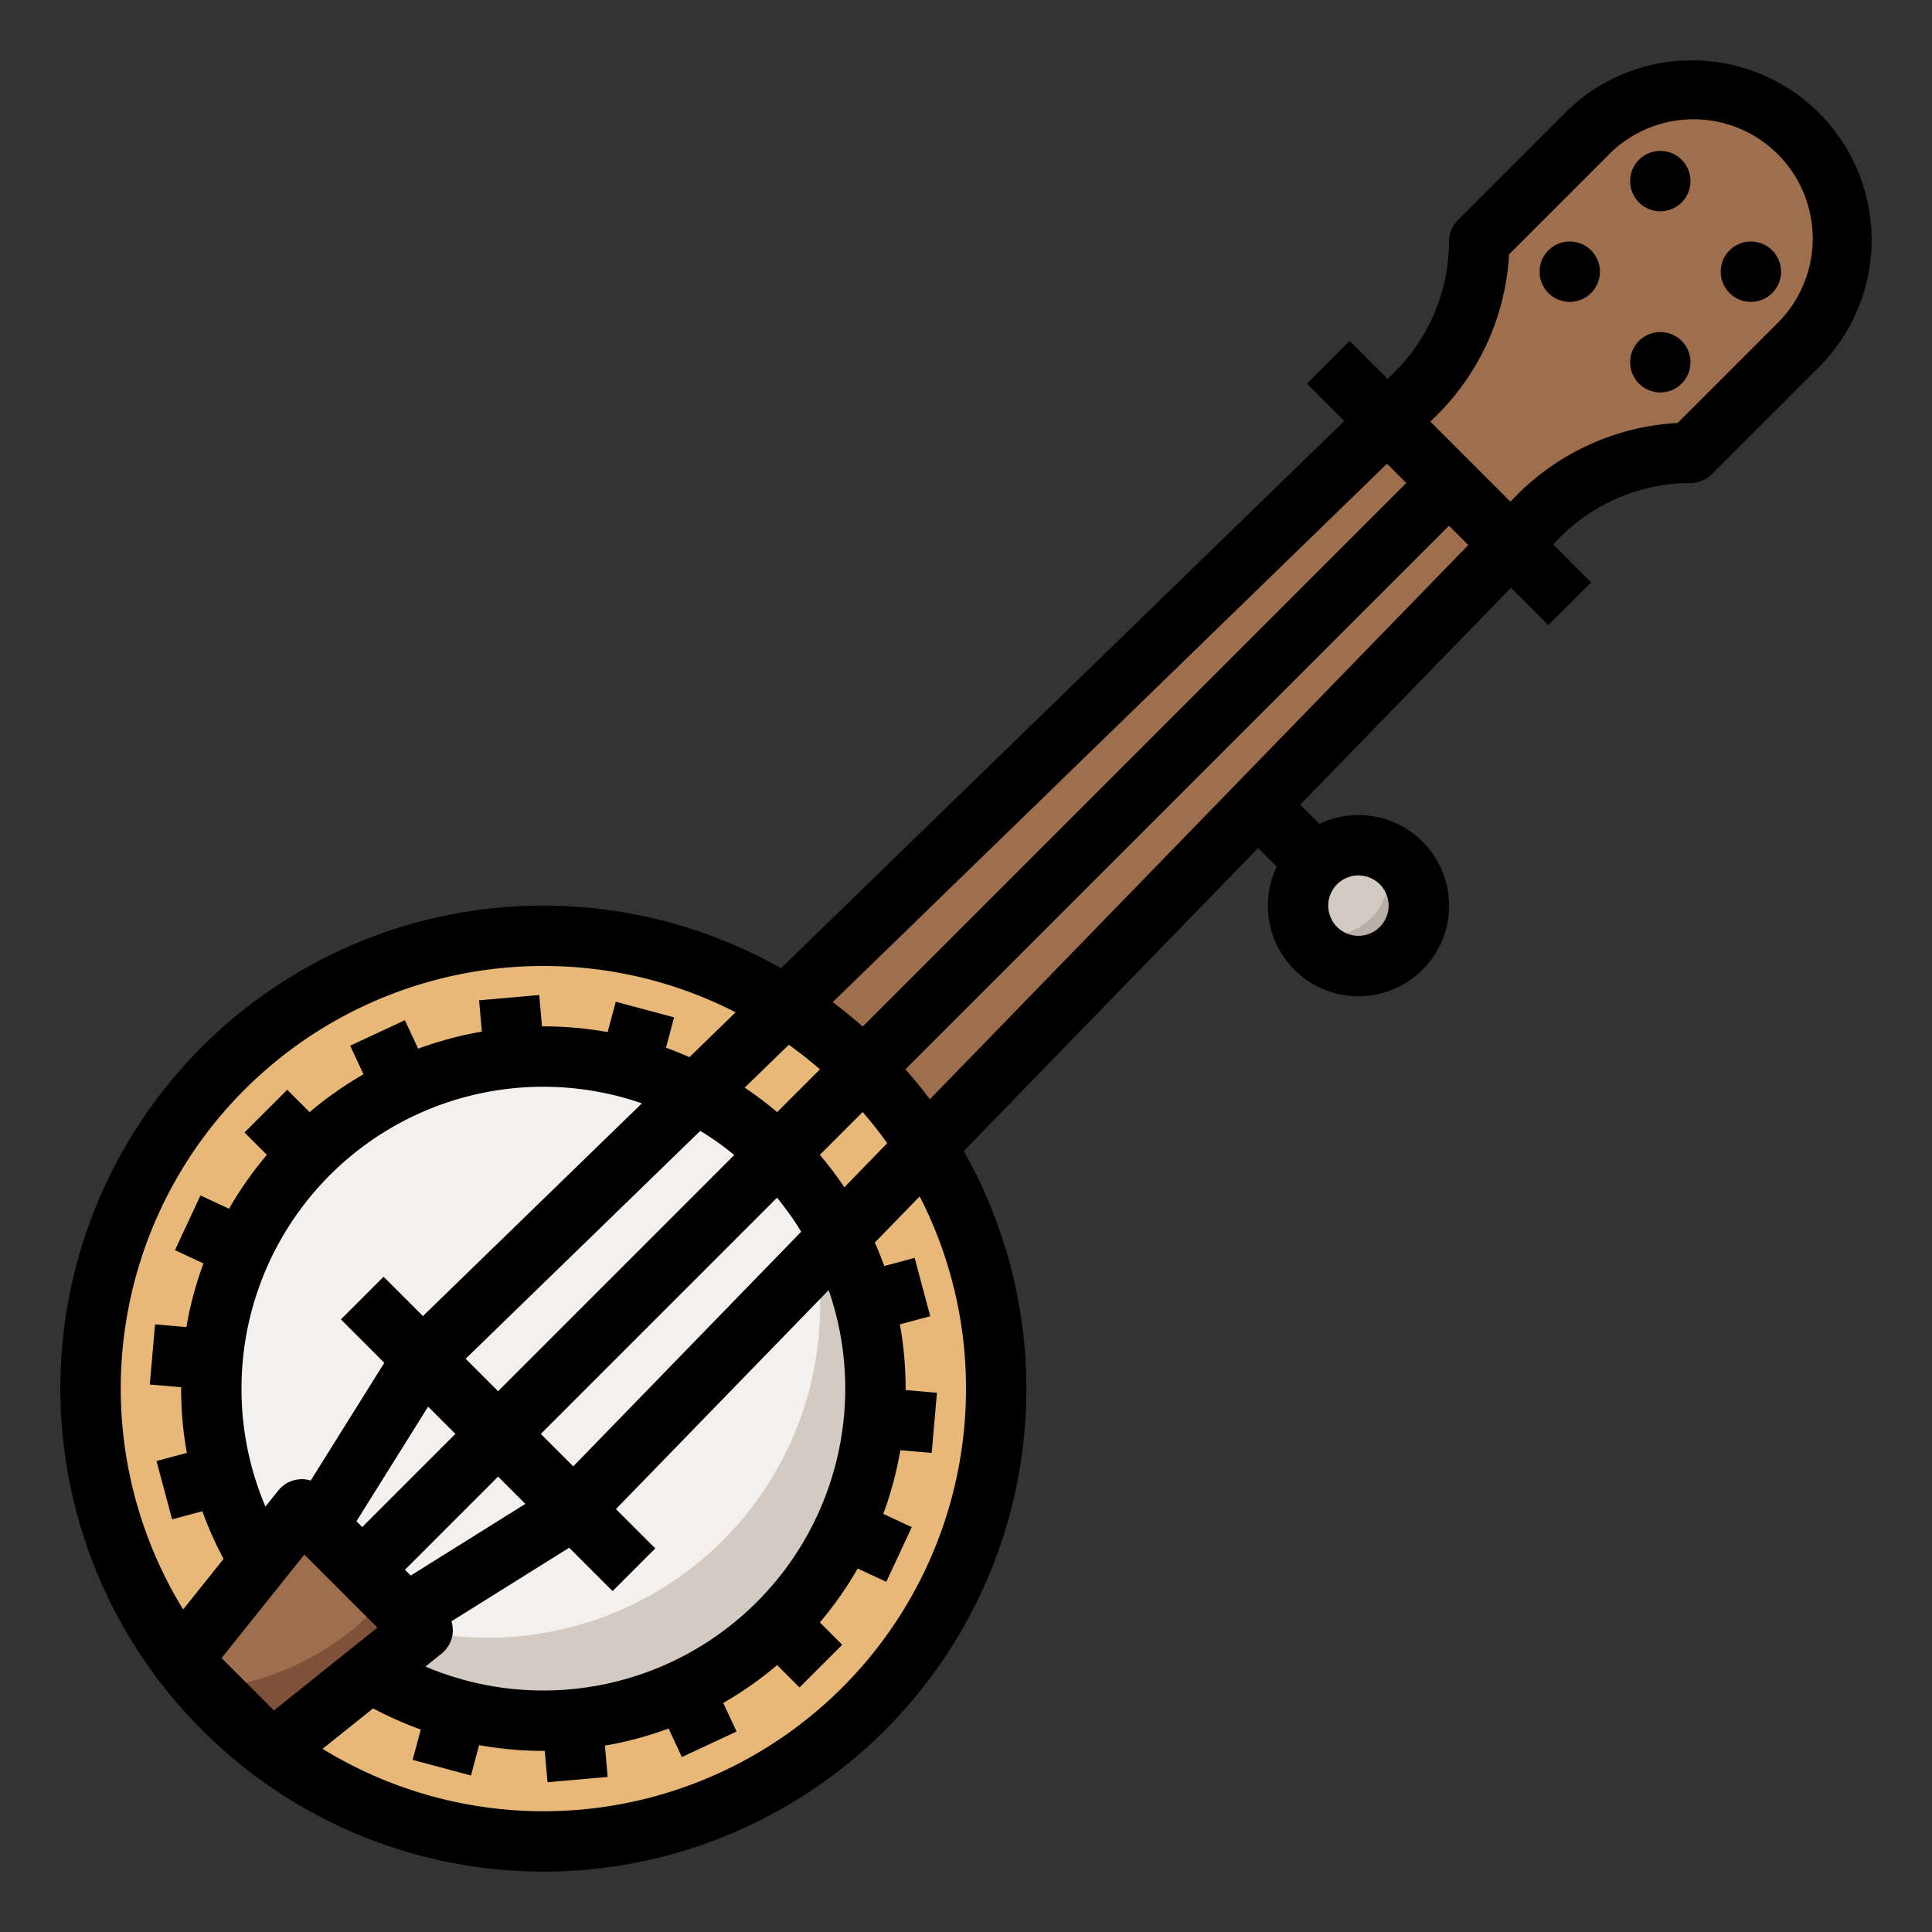 <?xml version="1.0"?>
<svg xmlns="http://www.w3.org/2000/svg" viewBox="0 0 512 512" width="512" height="512"><rect x="0" y="0" width="512" height="512" fill="#333333" stroke="none"/><g id="filled_outline" data-name="filled outline"><path d="M374.785,104.723,112,360l40,40L407.277,137.215A56.775,56.775,0,0,1,448,120h0l28.4-28.4a39.6,39.6,0,0,0,11.6-28h0A39.6,39.6,0,0,0,448.4,24h0a39.6,39.6,0,0,0-28,11.6L392,64h0A56.775,56.775,0,0,1,374.785,104.723Z" style="fill:#9e6e4d"/><circle cx="144" cy="368" r="120" style="fill:#e8b878"/><circle cx="144" cy="368" r="88" style="fill:#f4f0ed"/><path d="M209.089,308.777A88.008,88.008,0,0,1,64.244,405.223a88.007,88.007,0,1,0,144.845-96.446Z" style="fill:#d3cbc2"/><path d="M48,440v.007A120.728,120.728,0,0,0,71.993,464H72l40-32L80,400Z" style="fill:#9e6e4d"/><path d="M54.321,447.708A120.745,120.745,0,0,0,71.993,464H72l40-32-9.258-9.258A71.835,71.835,0,0,1,54.321,447.708Z" style="fill:#7e5138"/><circle cx="360" cy="240" r="16" style="fill:#d3cbc2"/><path d="M366.575,225.425a15.979,15.979,0,0,1-21.15,21.15,15.993,15.993,0,1,0,21.15-21.15Z" style="fill:#baafa6"/><path d="M448.4,16a47.29,47.29,0,0,0-33.657,13.94l-28.4,28.4A8,8,0,0,0,384,64a49.042,49.042,0,0,1-14.789,34.984l-1.477,1.435L357.657,90.343l-11.314,11.314,9.912,9.913L206.966,256.594A127.939,127.939,0,0,0,41.1,444.043a7.976,7.976,0,0,0,1.112,1.474A129.079,129.079,0,0,0,66.49,469.79a8,8,0,0,0,1.441,1.088A127.942,127.942,0,0,0,255.406,305.034l78.01-80.3,4.929,4.93a24.009,24.009,0,1,0,11.315-11.315l-5.094-5.093,55.864-57.507,9.913,9.912,11.314-11.314-10.076-10.077,1.435-1.477A49.042,49.042,0,0,1,448,128a8,8,0,0,0,5.657-2.343l28.4-28.4A47.6,47.6,0,0,0,448.4,16ZM368,240a8,8,0,1,1-8-8A8.009,8.009,0,0,1,368,240Zm-.43-117.115L372.686,128,228.628,272.057q-3.841-3.393-7.945-6.482ZM224,368a80.032,80.032,0,0,1-111.263,73.655l4.26-3.408a7.955,7.955,0,0,0,2.642-8.587l31.2-19.5,11.5,11.5,11.314-11.314-10.424-10.425L219.6,341.891A79.625,79.625,0,0,1,224,368ZM58.72,439.406l21.943-27.428,19.359,19.359L72.594,453.28ZM64,368a79.956,79.956,0,0,1,106.109-75.6l-58.027,56.369-10.425-10.424L90.343,349.657l11.5,11.5-19.5,31.2a7.831,7.831,0,0,0-2.786-.342A8,8,0,0,0,73.753,395l-3.407,4.258A79.7,79.7,0,0,1,64,368Zm141.954-73.269a96.528,96.528,0,0,0-8.6-6.5l11.69-11.356q4.28,3.063,8.253,6.507ZM194.6,306.087l-62.6,62.6-8.6-8.6,62.18-60.4A80.326,80.326,0,0,1,194.6,306.087Zm-81.145,66.682L120.686,380,96,404.686l-1.535-1.535Zm-4.6,44.766L107.314,416,132,391.314l7.231,7.232ZM151.917,388.6l-8.6-8.6,62.6-62.6a80.326,80.326,0,0,1,6.408,9.022Zm65.352-82.557L228.615,294.7q3.441,3.967,6.507,8.253l-11.356,11.69A96.528,96.528,0,0,0,217.269,306.046ZM144,256a111.32,111.32,0,0,1,50.945,12.271l-12.237,11.888q-3.057-1.351-6.22-2.5l2.157-8.049-15.456-4.14-2.154,8.04A96.231,96.231,0,0,0,144,272c-.123,0-.245,0-.368,0l-.727-8.307-15.939,1.4.726,8.3a95.192,95.192,0,0,0-16.873,4.522l-3.52-7.551-14.5,6.762,3.53,7.571a96.394,96.394,0,0,0-14.281,10.035L76.118,288.8,64.8,300.118l5.927,5.928A96.394,96.394,0,0,0,60.7,320.327l-7.571-3.53-6.762,14.5,7.551,3.52a95.192,95.192,0,0,0-4.522,16.873l-8.3-.726-1.4,15.939,8.307.727c0,.123-.005.245-.005.368a96.751,96.751,0,0,0,1.519,17.034l-8.045,2.155,4.14,15.456,8.019-2.149a95,95,0,0,0,5.622,12.629L48.541,426.518A111.952,111.952,0,0,1,144,256ZM256,368A111.952,111.952,0,0,1,85.482,463.459l13.4-10.72a95.282,95.282,0,0,0,12.628,5.6l-2.155,8.043,15.456,4.14,2.154-8.041A96.464,96.464,0,0,0,144,464c.123,0,.245,0,.368,0l.727,8.307,15.939-1.4-.726-8.3a95.192,95.192,0,0,0,16.873-4.522l3.52,7.551,14.5-6.762-3.53-7.571a96.394,96.394,0,0,0,14.281-10.035l5.928,5.927L223.2,435.882l-5.927-5.928A96.394,96.394,0,0,0,227.3,415.673l7.571,3.53,6.762-14.5-7.551-3.52a95.192,95.192,0,0,0,4.522-16.873l8.3.726L248.3,369.1,240,368.368c0-.123,0-.245,0-.368a96.231,96.231,0,0,0-1.514-17.035l8.04-2.154-4.14-15.456-8.049,2.157q-1.142-3.163-2.5-6.22l11.888-12.237A111.32,111.32,0,0,1,256,368Zm-9.575-76.683q-3.083-4.106-6.482-7.945L384,139.314l5.115,5.116ZM470.745,85.94,444.6,112.091a65.171,65.171,0,0,0-43.056,19.55l-1.273,1.31-21.217-21.217,1.31-1.273a65.171,65.171,0,0,0,19.55-43.056l26.151-26.15A31.6,31.6,0,1,1,470.745,85.94Z"/><circle cx="440" cy="96" r="8"/><circle cx="416" cy="72" r="8"/><circle cx="440" cy="48" r="8"/><circle cx="464" cy="72" r="8"/></g></svg>
